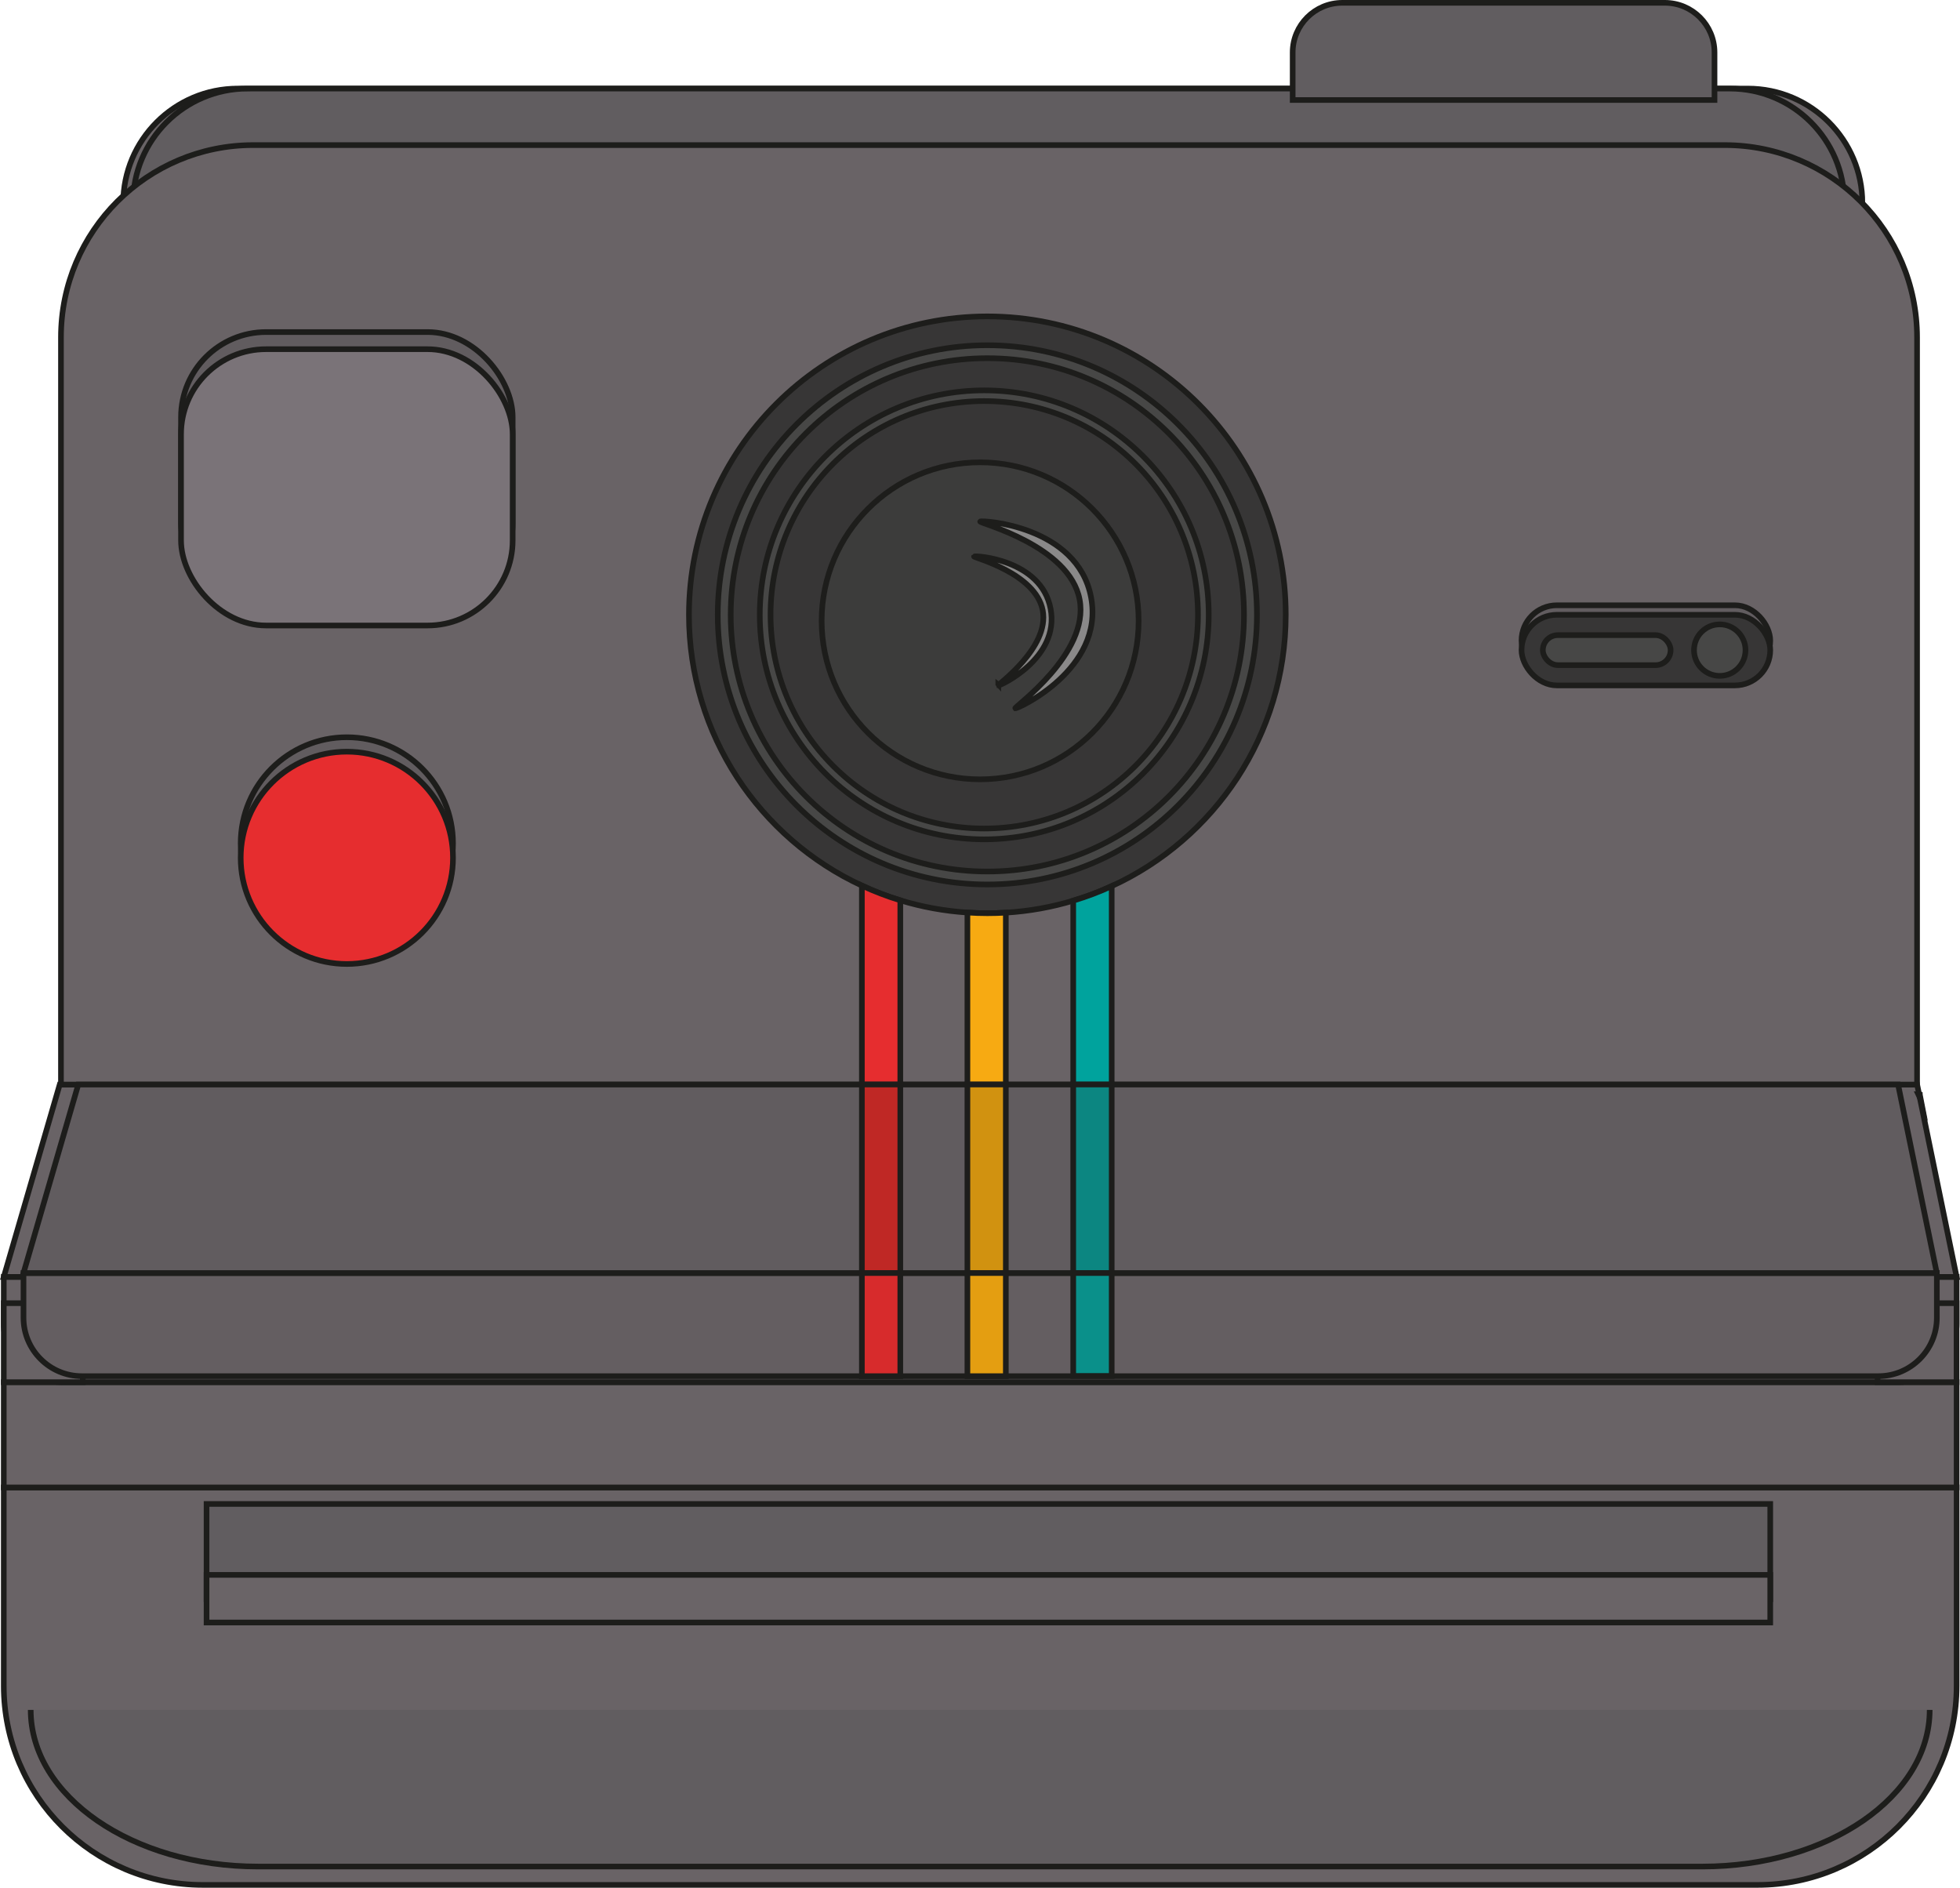 <?xml version="1.0" encoding="UTF-8"?>
<svg id="Lager_2" data-name="Lager 2" xmlns="http://www.w3.org/2000/svg" viewBox="0 0 347.87 335.02">
  <defs>
    <style>
      .cls-1 {
        fill: #6a6467;
      }

      .cls-1, .cls-2, .cls-3, .cls-4, .cls-5, .cls-6, .cls-7, .cls-8, .cls-9, .cls-10, .cls-11, .cls-12, .cls-13, .cls-14, .cls-15, .cls-16, .cls-17, .cls-18, .cls-19 {
        stroke: #1d1d1b;
        stroke-miterlimit: 10;
      }

      .cls-2 {
        fill: #474746;
      }

      .cls-3 {
        fill: #0c8681;
      }

      .cls-4 {
        fill: #f7aa12;
      }

      .cls-5 {
        fill: #00a39d;
      }

      .cls-6 {
        fill: #e62d2f;
      }

      .cls-7 {
        fill: #e49e11;
      }

      .cls-8 {
        fill: #615c5f;
      }

      .cls-9 {
        fill: #7a7378;
      }

      .cls-10 {
        fill: #373636;
      }

      .cls-11 {
        fill: #bf2825;
      }

      .cls-12 {
        fill: #8a8989;
      }

      .cls-13 {
        fill: #645e61;
      }

      .cls-14 {
        fill: #0a908a;
      }

      .cls-15 {
        fill: #d72b2c;
      }

      .cls-16 {
        fill: #3c3c3b;
      }

      .cls-17 {
        fill: #d19210;
      }

      .cls-18 {
        fill: #696366;
      }

      .cls-19 {
        fill: #615d60;
      }
    </style>
  </defs>
  <g id="Lager_5" data-name="Lager 5">
    <g>
      <path class="cls-18" d="M.67,263.98h346.6v35.21c0,19.5-15.83,35.33-35.33,35.33H36c-19.5,0-35.33-15.83-35.33-35.33v-35.21h0Z"/>
      <rect class="cls-18" x=".67" y="245.3" width="346.6" height="18.68"/>
      <path class="cls-18" d="M.67,226.62h346.6v8.31c0,5.73-4.65,10.37-10.37,10.37H11.04c-5.73,0-10.37-4.65-10.37-10.37v-8.31h0Z"/>
      <rect class="cls-18" x=".67" y="231.28" width="14.02" height="14.02"/>
      <rect class="cls-18" x="333.24" y="231.28" width="14.02" height="14.02"/>
      <path class="cls-18" d="M347.26,226.62H.67c3.31-11.38,6.62-22.76,9.93-34.14h329.66c2.34,11.38,4.67,22.76,7.01,34.14Z"/>
      <path class="cls-18" d="M42.2,15.72h268.01c11.22,0,20.33,9.11,20.33,20.33H21.87c0-11.22,9.11-20.33,20.33-20.33Z"/>
      <path class="cls-19" d="M43.94,15.72h263.08c11.22,0,20.33,9.11,20.33,20.33v6.09H23.61v-6.09c0-11.22,9.11-20.33,20.33-20.33Z"/>
      <path class="cls-18" d="M44.94,25.75h261.18c18.83,0,34.13,15.29,34.13,34.13v132.6H10.82V59.88c0-18.83,15.29-34.13,34.13-34.13Z"/>
      <path class="cls-18" d="M340.75,194.31c-.07,0-.14,0-.21-.01.13.26.25.53.37.79-.05-.26-.11-.52-.16-.77Z"/>
      <path class="cls-13" d="M4.17,225.93h339.59v7.93c0,5.73-4.65,10.37-10.37,10.37H14.54c-5.73,0-10.37-4.65-10.37-10.37v-7.93h0Z"/>
      <path class="cls-8" d="M343.76,225.93H4.17c3.24-11.15,6.48-22.3,9.72-33.45h322.99c2.29,11.15,4.58,22.3,6.87,33.45Z"/>
      <path class="cls-19" d="M342.49,303.46c0,15.35-18.06,27.8-40.34,27.8H45.79c-22.28,0-40.34-12.45-40.34-27.8"/>
      <path class="cls-19" d="M238.23.5h57.26c4.86,0,8.81,3.95,8.81,8.81v8.44h-74.87v-8.44c0-4.86,3.95-8.81,8.81-8.81Z"/>
      <rect class="cls-19" x="36.66" y="266.91" width="277.53" height="16.9"/>
      <rect class="cls-1" x="36.66" y="279.5" width="277.53" height="8.45"/>
      <path class="cls-10" d="M228.2,109.11c0,21.37-12.66,39.79-30.89,48.15-2.2,1.02-4.48,1.88-6.83,2.58-3.82,1.15-7.83,1.88-11.96,2.13-1.09.07-2.18.1-3.28.1-1.19,0-2.37-.04-3.54-.12-4.12-.27-8.11-1.01-11.91-2.17-2.35-.71-4.63-1.59-6.82-2.61-18.12-8.41-30.69-26.76-30.69-48.06,0-29.25,23.71-52.96,52.96-52.96s52.96,23.71,52.96,52.96Z"/>
      <circle class="cls-16" cx="173.96" cy="110.18" r="28.13"/>
      <path class="cls-12" d="M180.19,125.7c.23.21,15.86-6.89,13.46-19.68-2.4-12.79-19.54-13.74-19.68-13.46-.14.29,15.86,4.27,17.65,13.87,1.79,9.59-11.66,19.06-11.43,19.27Z"/>
      <path class="cls-12" d="M177.18,121.64c.16.15,10.95-4.76,9.29-13.59-1.66-8.83-13.49-9.49-13.59-9.29-.1.2,10.95,2.95,12.19,9.58,1.24,6.62-8.05,13.16-7.89,13.3Z"/>
      <path class="cls-2" d="M175.24,61.27c-26.42,0-47.85,21.42-47.85,47.85s21.42,47.85,47.85,47.85,47.85-21.42,47.85-47.85-21.42-47.85-47.85-47.85ZM175.24,154.67c-25.16,0-45.55-20.39-45.55-45.55s20.39-45.55,45.55-45.55,45.55,20.39,45.55,45.55-20.39,45.55-45.55,45.55Z"/>
      <path class="cls-2" d="M174.69,69.28c-22,0-39.84,17.84-39.84,39.84s17.84,39.84,39.84,39.84,39.84-17.84,39.84-39.84-17.84-39.84-39.84-39.84ZM174.69,147.04c-20.95,0-37.93-16.98-37.93-37.93s16.98-37.93,37.93-37.93,37.93,16.98,37.93,37.93-16.98,37.93-37.93,37.93Z"/>
      <rect class="cls-8" x="32.13" y="58.93" width="58.86" height="49.04" rx="15.1" ry="15.1"/>
      <rect class="cls-9" x="32.13" y="61.97" width="58.86" height="49.04" rx="15.1" ry="15.1"/>
      <circle class="cls-8" cx="61.56" cy="149.68" r="18.84"/>
      <circle class="cls-6" cx="61.56" cy="152.24" r="18.84"/>
      <rect class="cls-8" x="270.05" y="107.42" width="44.14" height="12.53" rx="6.26" ry="6.26"/>
      <rect class="cls-10" x="270.05" y="109.11" width="44.14" height="12.53" rx="6.26" ry="6.26"/>
      <circle class="cls-2" cx="305.23" cy="115.38" r="4.57"/>
      <rect class="cls-2" x="273.83" y="112.72" width="22.68" height="5.32" rx="2.66" ry="2.66"/>
      <path class="cls-6" d="M159.79,159.78v32.69h-6.82v-35.3c2.19,1.02,4.47,1.9,6.82,2.61Z"/>
      <path class="cls-4" d="M178.52,161.97v30.5h-6.82v-30.52c1.17.08,2.35.12,3.54.12,1.1,0,2.19-.03,3.28-.1Z"/>
      <path class="cls-5" d="M197.31,157.26v35.21h-6.83v-32.63c2.35-.7,4.63-1.56,6.83-2.58Z"/>
      <rect class="cls-11" x="152.97" y="192.47" width="6.82" height="33.45"/>
      <rect class="cls-17" x="171.7" y="192.47" width="6.82" height="33.45"/>
      <rect class="cls-3" x="190.48" y="192.47" width="6.83" height="33.45"/>
      <rect class="cls-15" x="152.97" y="225.93" width="6.82" height="18.3"/>
      <rect class="cls-7" x="171.7" y="225.93" width="6.82" height="18.3"/>
      <rect class="cls-14" x="190.48" y="225.93" width="6.83" height="18.26"/>
    </g>
  </g>
</svg>